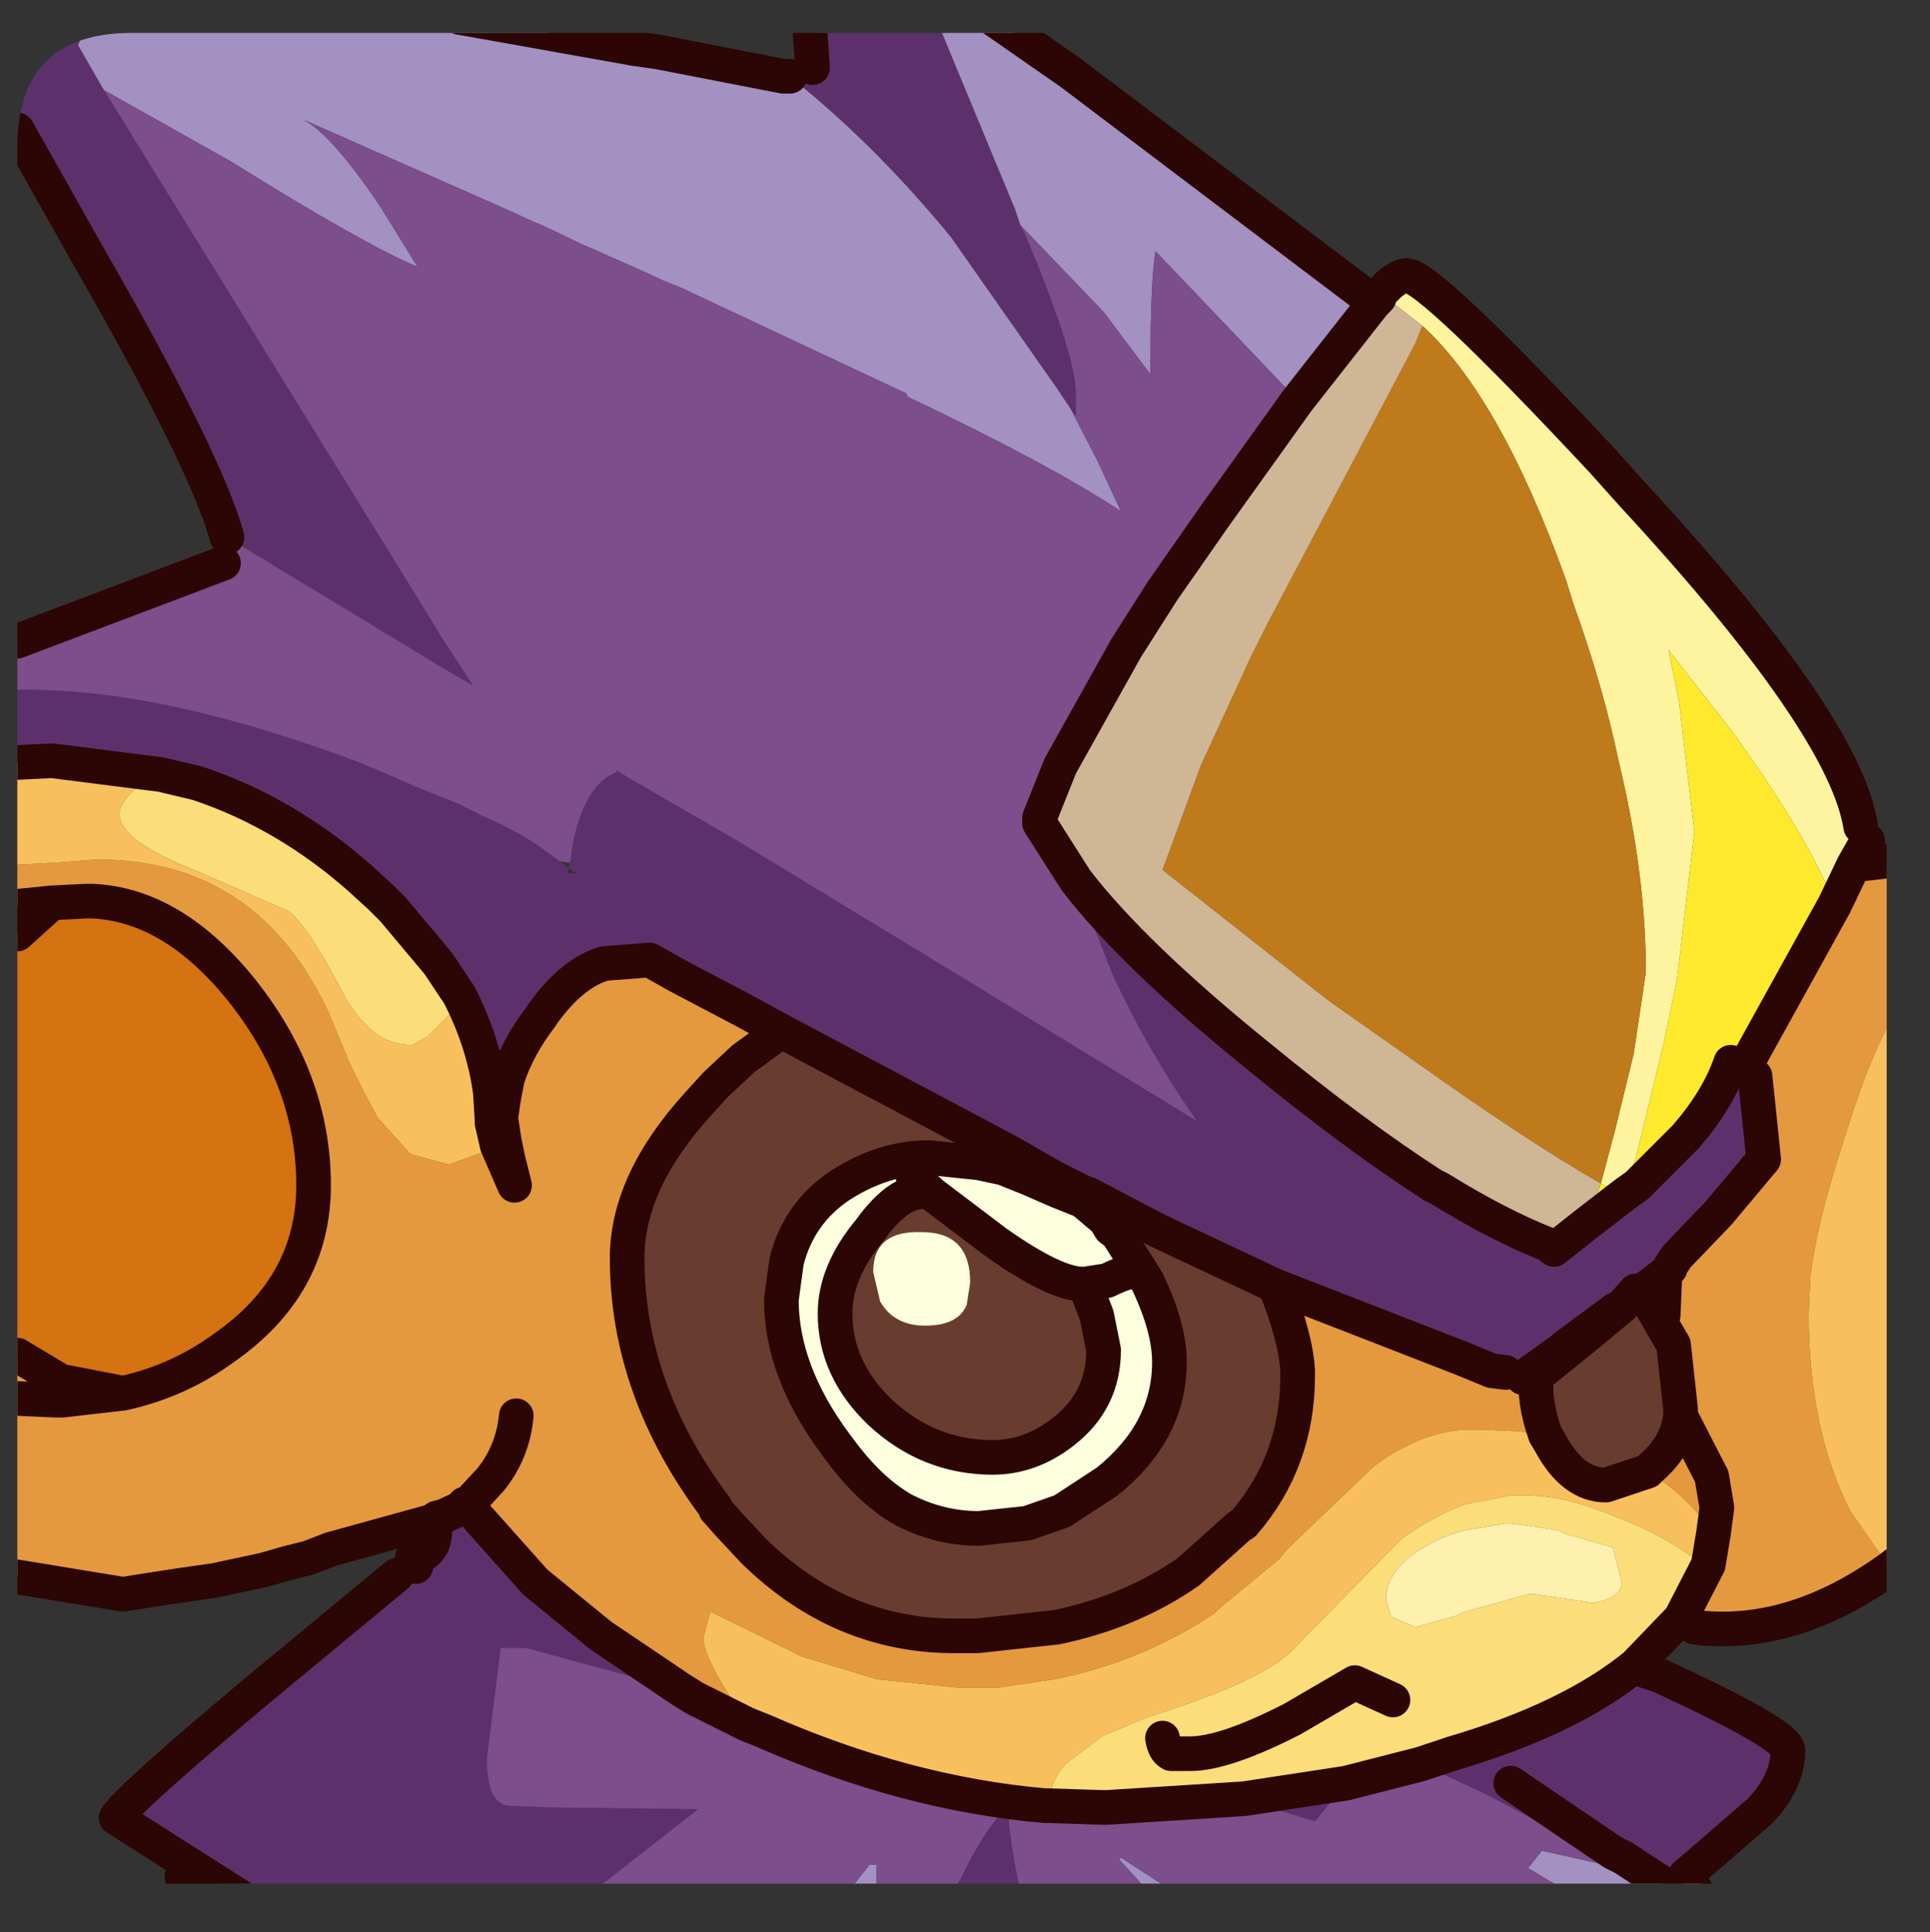 <?xml version="1.0" encoding="UTF-8" standalone="no"?>
<svg xmlns:ffdec="https://www.free-decompiler.com/flash" xmlns:xlink="http://www.w3.org/1999/xlink" ffdec:objectType="frame" height="55.75px" width="55.7px" xmlns="http://www.w3.org/2000/svg">
  <rect width="100%" height="100%" fill="#333333" stroke="none"/>
  <g transform="matrix(1.0, 0.0, 0.0, 1.0, 0.5, 0.95)">
    <clipPath id="clipPath0" transform="matrix(1.0, 0.0, 0.0, 1.0, 0.0, 0.0)">
      <path d="M50.5 0.0 Q53.95 0.0 53.95 3.3 L53.95 50.15 Q53.95 53.4 50.5 53.4 L3.3 53.4 Q0.0 53.4 0.0 50.15 L0.0 3.3 Q0.0 0.0 3.3 0.0 L50.5 0.0" fill="#000000" fill-rule="evenodd" stroke="none"/>
    </clipPath>
    <g clip-path="url(#clipPath0)">
      <use ffdec:characterId="2" height="55.75" transform="matrix(1.0, 0.0, 0.0, 1.0, -0.5, -0.95)" width="55.7" xlink:href="#shape1"/>
    </g>
    <use ffdec:characterId="3" height="53.4" transform="matrix(1.0, 0.0, 0.0, 1.0, 0.0, 0.0)" width="53.95" xlink:href="#shape2"/>
  </g>
  <defs>
    <g id="shape1" transform="matrix(1.0, 0.0, 0.0, 1.0, 0.5, 0.95)">
      <path d="M0.0 2.8 L0.0 -0.45 2.15 -0.45 1.75 0.35 2.5 1.65 11.95 16.95 12.25 17.45 13.1 18.75 13.15 18.85 13.1 18.8 12.15 18.25 11.75 18.0 6.3 14.7 6.1 14.55 6.05 14.55 Q5.45 12.35 2.0 6.35 L0.0 2.8 M22.55 1.5 L22.95 1.0 22.85 -0.45 26.5 -0.45 28.8 5.1 28.95 5.55 29.1 5.85 Q30.55 9.3 30.55 10.4 L30.55 11.05 30.4 10.85 30.2 10.55 30.0 10.25 26.95 5.9 Q24.9 3.4 22.65 1.55 L22.55 1.5 M46.7 47.1 L46.95 47.25 47.4 47.4 Q51.1 49.1 51.1 49.55 51.1 50.45 50.3 51.3 L48.45 52.9 48.15 53.15 48.2 53.3 47.85 53.6 47.65 53.5 46.35 52.65 46.15 52.55 45.95 52.75 45.85 52.75 44.05 51.7 42.35 50.8 40.5 49.95 40.65 49.9 41.4 49.65 Q44.8 48.65 46.7 47.1 M29.1 54.3 L26.7 54.3 27.1 53.5 Q28.1 51.45 28.6 51.25 28.6 52.15 29.1 54.3 M15.85 54.3 L7.25 54.3 2.85 51.5 Q3.2 50.95 6.9 47.85 L10.95 44.5 Q11.25 44.4 11.5 44.25 L11.4 44.0 Q12.05 43.9 12.05 43.2 L11.95 42.95 12.1 42.85 12.3 42.8 12.85 42.55 12.9 42.45 13.3 42.85 14.95 44.7 16.85 46.25 19.15 47.8 16.15 47.0 14.7 46.6 13.95 46.6 13.55 49.8 Q13.55 51.05 14.15 51.15 L15.35 51.2 19.65 51.25 16.9 53.4 15.85 54.3 M49.45 29.7 L49.85 29.85 50.15 30.1 50.4 32.5 49.1 34.05 47.9 35.3 47.7 35.6 47.7 35.65 47.55 35.8 46.9 36.3 46.7 36.3 46.3 36.75 46.1 36.85 44.75 37.85 44.5 38.05 43.45 38.8 42.95 38.65 42.55 38.6 41.7 38.25 36.3 36.15 32.9 34.55 30.9 33.5 30.85 33.5 29.95 33.05 28.55 32.25 22.05 28.8 20.95 28.2 19.05 27.2 18.25 26.75 16.95 26.85 Q16.05 27.1 15.2 28.25 L15.1 28.4 Q14.45 29.25 14.15 30.15 L14.05 30.65 13.95 31.3 13.7 31.35 13.65 30.55 Q13.45 29.1 12.75 27.75 L12.45 27.3 12.15 26.85 10.85 25.3 10.5 24.95 9.9 24.4 Q7.75 22.5 5.2 21.65 L4.15 21.4 1.0 21.0 0.0 21.05 0.0 18.95 0.25 18.95 Q4.35 18.95 10.0 21.1 L11.05 21.55 11.5 21.75 12.75 22.25 13.45 22.6 Q14.6 23.1 15.3 23.65 L15.65 23.9 15.9 24.1 15.9 24.25 16.15 24.25 15.9 24.1 15.95 23.95 16.05 23.3 Q16.4 21.7 17.25 21.35 L17.3 21.3 17.35 21.3 17.4 21.35 20.85 23.35 27.35 27.3 29.55 28.65 34.05 31.4 Q32.7 29.5 31.6 27.15 L30.55 24.45 Q32.2 26.6 35.85 29.55 38.6 31.8 40.85 33.25 L41.05 33.35 Q42.75 34.4 44.15 34.95 L44.35 35.1 45.3 34.35 46.4 33.5 46.75 33.25 46.95 33.05 47.25 32.75 48.15 31.85 Q49.1 30.75 49.45 29.7 M38.35 50.5 L37.45 51.6 35.95 51.15 35.4 50.95 38.35 50.5 M43.1 50.5 L44.5 51.45 46.05 52.5 46.15 52.55 46.05 52.5 44.5 51.45 43.1 50.5" fill="#5c316b" fill-rule="evenodd" stroke="none"/>
      <path d="M2.5 1.65 L1.75 0.35 2.15 -0.45 12.75 -0.45 17.8 0.45 18.5 0.55 22.1 1.25 22.3 1.25 22.55 1.5 22.65 1.55 Q24.9 3.4 26.95 5.9 L30.0 10.25 30.2 10.55 30.4 10.85 31.15 12.3 31.85 13.8 Q29.8 12.45 25.7 10.5 L25.65 10.4 19.15 7.35 18.65 7.15 18.0 6.85 16.65 6.25 16.3 6.1 15.15 5.55 14.9 5.45 14.25 5.15 8.25 2.5 Q9.1 2.95 10.5 5.05 L11.55 6.75 Q10.0 6.1 6.15 3.7 L2.5 1.65 M26.5 -0.45 L28.1 -0.45 30.4 1.15 38.8 7.5 39.15 7.8 36.95 10.6 32.85 6.3 Q32.7 7.15 32.7 9.85 L31.35 8.05 28.95 5.55 28.8 5.1 26.5 -0.45 M48.8 54.05 L49.05 54.3 45.8 54.3 45.35 54.0 45.15 53.85 45.1 53.85 43.6 52.95 44.0 52.45 45.8 52.85 45.85 52.85 46.1 52.95 47.65 53.5 47.85 53.6 48.2 53.3 48.8 54.05 M34.4 54.3 L33.25 54.3 31.8 52.7 31.85 52.65 34.4 54.3 M24.8 54.3 L23.45 54.3 24.6 52.85 24.8 52.85 24.8 54.3" fill="#a392c2" fill-rule="evenodd" stroke="none"/>
      <path d="M40.1 7.0 Q40.75 7.0 45.75 12.35 L46.6 13.3 Q52.75 19.95 53.2 22.9 L53.4 23.3 53.0 24.0 52.45 25.15 Q51.7 23.2 49.45 20.1 L47.65 17.8 47.95 19.25 48.4 23.05 47.9 27.3 47.5 29.2 46.75 32.3 46.4 33.5 46.0 33.35 45.7 33.2 46.1 31.7 46.65 29.45 47.0 27.1 Q47.0 24.25 46.2 20.95 45.75 18.8 44.9 16.45 L44.7 15.8 Q42.8 10.5 40.55 8.45 L39.65 7.75 40.1 7.0" fill="#fff5a1" fill-rule="evenodd" stroke="none"/>
      <path d="M45.7 33.2 L46.0 33.35 46.4 33.5 46.75 32.3 47.5 29.2 47.9 27.3 48.4 23.05 47.95 19.25 47.65 17.8 49.45 20.1 Q51.7 23.2 52.45 25.15 L49.85 29.85 49.45 29.7 Q49.1 30.75 48.15 31.85 L47.25 32.75 46.95 33.05 46.75 33.25 46.4 33.5 45.3 34.35 45.7 33.2" fill="#ffea2d" fill-rule="evenodd" stroke="none"/>
      <path d="M40.55 8.45 Q42.8 10.5 44.7 15.8 L44.9 16.45 Q45.75 18.8 46.2 20.95 47.0 24.25 47.0 27.1 L46.65 29.45 46.1 31.7 45.7 33.2 Q43.6 32.0 40.3 29.65 L37.95 28.0 37.75 27.85 33.05 24.15 34.15 21.15 35.6 18.0 36.05 17.1 40.35 8.95 40.55 8.45" fill="#c07a1b" fill-rule="evenodd" stroke="none"/>
      <path d="M53.0 24.0 L53.5 23.95 54.3 23.85 54.7 23.9 54.7 27.6 54.25 28.2 Q53.5 29.35 52.65 32.15 51.95 34.3 51.75 35.85 L51.7 36.95 Q51.7 40.3 52.9 42.65 L54.05 44.3 Q51.2 46.35 48.4 46.0 L48.0 45.75 48.8 44.2 48.95 43.3 49.05 42.55 48.9 41.65 48.0 39.9 48.9 41.65 49.05 42.55 48.95 43.3 Q48.2 42.2 47.05 41.5 L47.15 41.4 Q47.9 40.75 48.0 39.9 L48.0 39.7 47.8 37.85 47.45 37.25 47.5 37.0 47.55 35.8 47.5 37.0 47.45 37.25 46.9 36.3 47.55 35.8 47.7 35.65 47.7 35.6 47.9 35.3 49.1 34.05 50.4 32.5 50.15 30.1 49.85 29.85 52.45 25.15 53.0 24.0 M48.45 52.9 L48.45 52.95 48.8 54.05 48.2 53.3 48.15 53.15 48.45 52.9 M14.05 30.65 L14.15 30.15 Q14.45 29.25 15.1 28.4 L15.2 28.25 Q16.05 27.1 16.95 26.85 L18.25 26.75 19.05 27.2 20.95 28.2 22.05 28.8 20.95 29.6 20.15 30.35 19.65 30.9 Q17.6 33.15 17.6 35.35 17.6 39.15 20.15 42.55 L20.15 42.6 20.55 43.05 21.25 43.8 Q23.75 46.25 27.05 46.25 L27.7 46.25 30.0 46.0 Q32.15 45.55 33.8 44.4 L35.25 43.1 35.4 43.0 Q36.95 41.2 36.95 38.75 L36.95 38.6 Q36.9 37.65 36.3 36.15 L41.7 38.25 42.55 38.6 42.95 38.65 43.45 38.8 44.5 38.05 44.75 37.85 46.1 36.85 46.3 36.75 45.15 37.7 43.85 38.75 Q43.75 39.45 44.1 40.45 L43.35 40.35 42.3 40.3 41.8 40.3 Q40.85 40.35 39.95 40.85 39.45 41.1 39.05 41.45 L36.65 43.75 36.4 44.05 34.7 45.45 34.55 45.6 Q32.45 47.0 29.95 47.5 L28.6 47.7 28.3 47.75 27.2 47.75 24.8 47.5 22.65 46.85 20.0 45.55 19.8 46.3 Q19.8 46.85 20.7 48.2 L21.05 48.8 19.55 48.05 19.15 47.8 16.85 46.25 14.95 44.7 13.3 42.85 12.9 42.45 12.85 42.55 12.3 42.8 12.1 42.85 11.95 42.95 9.05 43.75 8.4 44.0 7.8 44.15 7.1 44.35 5.7 44.65 4.65 44.8 4.0 44.9 3.05 45.05 0.0 44.55 0.0 39.4 1.1 39.45 1.25 39.45 1.3 39.45 3.05 39.25 1.3 39.45 1.25 39.45 1.1 39.45 0.0 39.4 0.0 38.15 1.25 38.9 3.05 39.25 Q4.65 38.9 5.95 37.95 8.55 36.15 8.55 33.25 8.55 30.25 6.5 27.65 4.5 25.15 2.15 25.05 L2.0 25.05 1.0 25.1 0.0 25.2 0.0 24.0 0.95 23.95 1.0 23.95 2.3 23.85 Q6.95 23.85 9.0 28.3 L9.6 29.75 10.0 30.55 10.4 31.3 11.35 32.35 12.45 32.65 13.55 32.25 13.85 32.1 14.35 33.25 14.15 32.45 14.05 31.95 14.3 31.4 14.35 31.1 14.25 30.75 14.15 30.65 14.05 30.65 M14.4 39.9 Q14.3 40.95 13.65 41.75 L13.0 42.45 12.9 42.45 13.0 42.45 13.65 41.75 Q14.3 40.95 14.4 39.9" fill="#e69a3e" fill-rule="evenodd" stroke="none"/>
      <path d="M54.7 27.6 L54.7 43.8 54.05 44.3 52.9 42.65 Q51.7 40.3 51.7 36.95 L51.75 35.85 Q51.95 34.3 52.65 32.15 53.5 29.35 54.25 28.2 L54.7 27.6 M48.4 46.0 L47.95 45.8 48.0 45.75 48.4 46.0 M0.0 21.05 L1.0 21.0 4.15 21.4 Q3.95 21.45 3.6 21.65 2.95 22.15 2.95 22.55 2.95 23.3 5.1 24.15 L7.85 25.35 Q8.45 25.85 9.5 27.9 L9.85 28.4 10.25 28.8 Q10.75 29.2 11.4 29.2 L11.85 28.95 12.75 28.05 12.75 27.75 Q13.45 29.1 13.65 30.55 L13.7 31.35 13.7 31.45 13.85 32.1 13.55 32.25 12.45 32.65 11.35 32.35 10.4 31.3 10.0 30.55 9.6 29.75 9.0 28.3 Q6.95 23.85 2.3 23.85 L1.0 23.95 0.95 23.95 0.0 24.0 0.0 21.05 M48.95 43.3 L48.8 44.2 48.5 44.1 Q47.55 43.35 46.1 42.8 44.65 42.2 43.6 42.2 L43.1 42.2 41.8 42.45 Q40.85 42.8 39.95 43.45 L36.95 46.5 Q36.15 47.5 32.6 48.6 L31.3 49.15 30.25 49.95 Q29.8 50.45 29.75 51.15 L29.65 51.15 Q25.65 50.8 21.55 49.0 L21.05 48.8 20.7 48.2 Q19.8 46.85 19.8 46.3 L20.0 45.55 22.65 46.85 24.8 47.5 27.2 47.75 28.3 47.75 28.6 47.7 29.95 47.5 Q32.45 47.0 34.55 45.6 L34.7 45.45 36.4 44.05 36.65 43.75 39.05 41.45 Q39.45 41.1 39.95 40.85 40.85 40.35 41.8 40.3 L42.3 40.3 43.35 40.35 44.1 40.45 44.25 40.7 Q44.9 41.9 45.85 41.9 L47.05 41.5 Q48.2 42.2 48.95 43.3" fill="#f9c15d" fill-rule="evenodd" stroke="none"/>
      <path d="M39.15 7.8 L39.25 7.7 39.3 7.65 39.3 7.55 39.65 7.75 40.55 8.45 40.35 8.95 36.05 17.1 35.6 18.0 34.15 21.15 33.05 24.15 37.75 27.85 37.95 28.0 40.3 29.65 Q43.6 32.0 45.7 33.2 L45.3 34.35 44.35 35.1 44.15 34.95 Q42.75 34.4 41.05 33.35 L40.85 33.25 Q38.6 31.8 35.85 29.55 32.2 26.6 30.55 24.45 L29.85 22.75 30.1 21.15 32.0 17.75 33.05 16.1 34.55 13.95 36.95 10.6 39.15 7.8" fill="#d0b796" fill-rule="evenodd" stroke="none"/>
      <path d="M22.05 28.8 L28.55 32.25 28.45 32.75 27.75 32.6 26.3 32.45 Q25.0 32.45 23.75 33.25 22.55 34.05 22.2 35.45 L22.05 36.55 Q22.05 38.6 23.6 40.7 L23.75 40.9 Q24.6 42.05 25.55 42.6 26.6 43.15 27.75 43.15 L29.15 43.0 30.15 42.65 31.45 41.8 Q33.25 40.35 33.25 38.35 33.25 37.35 32.6 36.0 L31.75 34.65 31.55 34.5 31.4 34.25 30.75 33.7 30.9 33.5 32.9 34.55 36.3 36.15 Q36.9 37.65 36.95 38.6 L36.95 38.75 Q36.95 41.2 35.4 43.0 L35.25 43.1 33.8 44.4 Q32.15 45.55 30.0 46.0 L27.7 46.25 27.05 46.25 Q23.75 46.25 21.25 43.8 L20.55 43.05 20.15 42.6 20.15 42.55 Q17.6 39.15 17.6 35.35 17.6 33.15 19.65 30.9 L20.15 30.35 20.95 29.6 22.05 28.8 M46.3 36.75 L46.7 36.3 46.9 36.3 47.45 37.25 47.8 37.85 48.0 39.7 48.0 39.9 Q47.9 40.75 47.15 41.4 L47.05 41.5 45.85 41.9 Q44.9 41.9 44.25 40.7 L44.1 40.45 Q43.75 39.45 43.85 38.75 L45.15 37.7 46.3 36.75 M26.4 33.5 L28.25 34.9 Q29.95 36.1 30.75 36.1 L30.8 36.1 31.15 37.0 31.35 38.0 Q31.35 39.45 30.2 40.35 29.25 41.1 28.15 41.1 26.3 41.1 24.9 39.8 23.6 38.55 23.6 36.95 23.6 35.75 24.6 34.55 25.5 33.3 26.3 33.45 L26.4 33.5 M24.9 36.6 Q25.3 37.3 26.2 37.3 27.15 37.3 27.4 36.7 L27.5 36.05 Q27.5 34.6 26.1 34.6 24.7 34.55 24.7 35.75 L24.9 36.6" fill="#693c30" fill-rule="evenodd" stroke="none"/>
      <path d="M47.95 45.8 L46.7 47.1 Q44.8 48.65 41.4 49.65 L40.65 49.9 40.5 49.95 38.35 50.5 35.4 50.95 31.45 51.2 31.3 51.2 29.75 51.15 Q29.8 50.45 30.25 49.95 L31.3 49.15 32.6 48.6 Q36.15 47.5 36.95 46.5 L39.95 43.45 Q40.85 42.8 41.8 42.45 L43.1 42.2 43.6 42.2 Q44.65 42.2 46.1 42.8 47.55 43.35 48.5 44.1 L48.8 44.2 48.0 45.75 47.95 45.8 M7.25 54.3 L5.1 54.3 5.1 54.25 5.45 53.55 7.25 54.3 M4.15 21.4 L5.2 21.65 Q7.75 22.5 9.9 24.4 L10.5 24.95 10.85 25.3 12.15 26.85 12.45 27.3 12.75 27.75 12.75 28.05 11.85 28.95 11.4 29.2 Q10.75 29.2 10.25 28.8 L9.85 28.4 9.5 27.9 Q8.45 25.85 7.85 25.35 L5.1 24.15 Q2.95 23.3 2.95 22.55 2.95 22.15 3.6 21.65 3.95 21.45 4.15 21.4 M43.0 43.0 L41.8 43.2 Q41.35 43.3 40.85 43.55 39.5 44.25 39.5 45.2 L39.65 45.7 40.35 46.0 41.6 45.65 41.65 45.6 41.8 45.55 43.6 45.05 43.8 45.05 45.5 45.3 Q46.3 45.15 46.3 44.7 L46.05 43.7 44.65 43.3 44.45 43.2 43.45 43.05 43.0 43.0 M33.05 49.2 Q33.1 49.55 33.3 49.65 L33.85 49.65 Q34.85 49.65 36.8 48.65 L38.6 47.6 39.7 48.1 38.6 47.6 36.8 48.65 Q34.85 49.65 33.85 49.65 L33.3 49.65 Q33.1 49.55 33.05 49.2" fill="#fcdf79" fill-rule="evenodd" stroke="none"/>
      <path d="M43.0 43.0 L43.45 43.05 44.45 43.2 44.65 43.3 46.05 43.7 46.3 44.7 Q46.3 45.15 45.5 45.3 L43.8 45.05 43.6 45.05 41.8 45.55 41.65 45.6 41.6 45.65 40.35 46.0 39.65 45.7 39.5 45.2 Q39.5 44.25 40.85 43.55 41.35 43.3 41.8 43.2 L43.0 43.0" fill="#fff1af" fill-rule="evenodd" stroke="none"/>
      <path d="M6.3 14.7 L11.75 18.0 12.15 18.25 13.1 18.8 13.15 18.85 13.1 18.75 12.25 17.45 11.95 16.95 2.5 1.65 6.15 3.7 Q10.0 6.1 11.55 6.75 L10.5 5.05 Q9.1 2.95 8.25 2.5 L14.25 5.15 14.9 5.45 15.15 5.55 16.3 6.1 16.65 6.25 18.0 6.85 18.65 7.15 19.15 7.35 25.65 10.4 25.7 10.5 Q29.8 12.45 31.85 13.8 L31.15 12.3 30.4 10.85 30.55 11.05 30.55 10.4 Q30.55 9.3 29.1 5.85 L28.95 5.55 31.35 8.05 32.7 9.85 Q32.7 7.15 32.85 6.3 L36.95 10.6 34.55 13.95 33.05 16.1 32.0 17.75 30.1 21.15 29.5 22.65 29.5 22.7 29.5 22.8 30.55 24.45 31.6 27.15 Q32.7 29.5 34.05 31.4 L29.55 28.65 27.35 27.3 20.85 23.35 17.4 21.35 17.35 21.3 17.3 21.3 17.25 21.35 Q16.4 21.7 16.05 23.3 L15.95 23.95 15.65 23.9 15.3 23.65 Q14.6 23.1 13.45 22.6 L12.75 22.25 11.5 21.75 11.05 21.55 10.0 21.1 Q4.35 18.95 0.25 18.95 L0.0 18.95 0.0 17.55 5.95 15.3 6.3 14.7 M45.8 54.3 L34.4 54.3 31.85 52.65 31.8 52.7 33.25 54.3 29.1 54.3 Q28.6 52.15 28.6 51.25 28.1 51.45 27.1 53.5 L26.7 54.3 24.8 54.3 24.8 52.85 24.6 52.85 23.45 54.3 15.85 54.3 16.9 53.4 19.65 51.25 15.35 51.2 14.15 51.15 Q13.55 51.05 13.55 49.8 L13.95 46.6 14.7 46.6 16.15 47.0 19.15 47.8 19.55 48.05 21.05 48.8 21.55 49.0 Q25.65 50.8 29.65 51.15 L29.75 51.15 31.3 51.2 31.45 51.2 35.4 50.95 35.95 51.15 37.45 51.6 38.35 50.5 40.5 49.95 42.35 50.8 44.05 51.7 45.85 52.75 45.95 52.75 46.15 52.55 46.35 52.65 47.65 53.5 46.1 52.95 45.85 52.85 45.8 52.85 44.0 52.45 43.6 52.95 45.1 53.85 45.15 53.85 45.35 54.0 45.8 54.3" fill="#7c4e8c" fill-rule="evenodd" stroke="none"/>
      <path d="M1.0 25.1 L2.0 25.05 2.15 25.05 Q4.5 25.15 6.5 27.65 8.55 30.25 8.55 33.25 8.55 36.15 5.95 37.95 4.65 38.9 3.05 39.25 L1.25 38.9 0.0 38.15 0.0 26.0 1.0 25.1" fill="#d67212" fill-rule="evenodd" stroke="none"/>
      <path d="M30.75 33.7 L31.4 34.25 31.55 34.5 31.75 34.65 32.6 36.0 Q33.25 37.35 33.25 38.35 33.25 40.35 31.45 41.8 L30.15 42.65 29.15 43.0 27.75 43.15 Q26.6 43.15 25.55 42.6 24.6 42.05 23.75 40.9 L23.6 40.7 Q22.05 38.6 22.05 36.55 L22.2 35.45 Q22.55 34.05 23.75 33.25 25.0 32.45 26.3 32.45 L27.75 32.6 28.45 32.75 29.2 33.05 30.0 33.4 30.75 33.7 M32.1 35.75 Q31.85 35.8 31.45 36.0 L30.8 36.1 31.45 36.0 Q31.85 35.8 32.1 35.75 M26.3 33.45 Q25.5 33.3 24.6 34.55 23.6 35.75 23.6 36.95 23.6 38.55 24.9 39.8 26.3 41.1 28.15 41.1 29.25 41.1 30.2 40.35 31.35 39.45 31.35 38.0 L31.15 37.0 30.8 36.1 30.75 36.1 Q29.95 36.1 28.25 34.9 L26.4 33.5 26.3 33.45 M25.85 33.0 L26.4 33.5 25.85 33.0 M24.9 36.6 L24.7 35.75 Q24.7 34.55 26.1 34.6 27.5 34.6 27.5 36.05 L27.4 36.7 Q27.15 37.3 26.2 37.3 25.3 37.3 24.9 36.6" fill="#fdffde" fill-rule="evenodd" stroke="none"/>
      <path d="M0.0 2.8 L2.0 6.35 Q5.45 12.35 6.05 14.55 M12.75 -0.45 L17.8 0.45 18.5 0.55 22.1 1.25 22.3 1.25 M22.95 1.0 L22.85 -0.45 M28.1 -0.45 L30.4 1.15 38.8 7.5 39.15 7.8 39.25 7.7 39.3 7.65 39.3 7.55 39.6 7.25 Q39.9 7.0 40.1 7.0 40.75 7.0 45.75 12.35 L46.6 13.3 Q52.75 19.95 53.2 22.9 M53.4 23.3 L53.0 24.0 53.5 23.95 54.3 23.85 54.7 23.9 M54.7 43.8 L54.05 44.3 Q51.2 46.35 48.4 46.0 M47.95 45.8 L46.7 47.1 46.95 47.25 47.4 47.4 Q51.1 49.1 51.1 49.55 51.1 50.45 50.3 51.3 L48.45 52.9 48.15 53.15 48.2 53.3 48.8 54.05 49.05 54.3 M5.45 53.55 L5.05 53.35 4.75 53.2 M52.45 25.15 L53.0 24.0 M49.45 29.7 Q49.1 30.75 48.15 31.85 L47.25 32.75 46.95 33.05 46.75 33.25 46.4 33.5 45.3 34.35 44.35 35.1 44.15 34.95 Q42.75 34.4 41.05 33.35 L40.85 33.25 Q38.6 31.8 35.85 29.55 32.2 26.6 30.55 24.45 L29.5 22.8 29.5 22.7 29.5 22.65 30.1 21.15 32.0 17.75 33.05 16.1 34.55 13.95 36.95 10.6 39.15 7.8 M0.0 21.05 L1.0 21.0 4.15 21.4 5.2 21.65 Q7.75 22.5 9.9 24.4 L10.5 24.95 10.85 25.3 12.15 26.85 12.45 27.3 12.75 27.75 Q13.45 29.1 13.65 30.55 L13.7 31.35 13.7 31.45 13.85 32.1 14.35 33.25 14.15 32.45 14.05 31.95 13.95 31.3 14.05 30.65 14.15 30.15 Q14.45 29.25 15.1 28.4 L15.2 28.25 Q16.05 27.1 16.95 26.85 L18.25 26.75 19.05 27.2 20.95 28.2 22.05 28.8 28.55 32.25 29.95 33.05 30.85 33.5 30.9 33.5 32.9 34.55 36.3 36.15 41.7 38.25 42.55 38.6 42.95 38.65 M43.45 38.8 L44.5 38.05 44.75 37.85 46.1 36.85 46.3 36.75 46.7 36.3 M46.9 36.3 L47.55 35.8 47.7 35.65 47.7 35.6 47.9 35.3 49.1 34.05 50.4 32.5 50.15 30.1 M49.85 29.85 L52.45 25.15 M47.55 35.8 L47.5 37.0 47.45 37.25 47.8 37.85 48.0 39.7 48.0 39.9 48.9 41.65 49.05 42.55 48.95 43.3 48.8 44.2 48.0 45.75 47.95 45.8 M47.05 41.5 L47.15 41.4 Q47.9 40.75 48.0 39.9 M44.1 40.45 L44.25 40.7 Q44.9 41.9 45.85 41.9 L47.05 41.5 M46.3 36.75 L45.15 37.7 43.85 38.75 Q43.75 39.45 44.1 40.45 M21.05 48.8 L21.55 49.0 Q25.65 50.8 29.65 51.15 L29.75 51.15 31.3 51.2 31.45 51.2 35.4 50.95 38.35 50.5 40.5 49.95 40.65 49.9 41.4 49.65 Q44.8 48.65 46.7 47.1 M47.45 37.25 L46.9 36.3 M5.95 15.3 L0.0 17.55 M0.0 25.2 L1.0 25.1 2.0 25.05 2.15 25.05 Q4.5 25.15 6.5 27.65 8.55 30.25 8.55 33.25 8.55 36.15 5.95 37.95 4.65 38.9 3.05 39.25 L1.3 39.45 1.25 39.45 1.1 39.45 0.0 39.4 M0.0 44.55 L3.05 45.05 4.0 44.9 4.65 44.8 5.7 44.65 7.1 44.35 7.8 44.15 8.4 44.0 9.05 43.75 11.95 42.95 12.1 42.85 12.3 42.8 12.85 42.55 12.9 42.45 13.0 42.45 13.65 41.75 Q14.3 40.95 14.4 39.9 M36.3 36.15 Q36.9 37.65 36.95 38.6 L36.95 38.75 Q36.95 41.2 35.4 43.0 L35.25 43.1 33.8 44.4 Q32.15 45.55 30.0 46.0 L27.7 46.25 27.05 46.25 Q23.75 46.25 21.25 43.8 L20.55 43.05 20.15 42.6 20.15 42.55 Q17.6 39.15 17.6 35.35 17.6 33.15 19.65 30.9 L20.15 30.35 20.95 29.6 22.05 28.8 M0.0 26.0 L1.0 25.1 M3.05 39.25 L1.25 38.9 0.0 38.15 M4.0 44.9 L5.7 44.65 M11.95 42.95 L12.05 43.2 Q12.05 43.9 11.4 44.0 L11.5 44.25 M10.95 44.5 L6.9 47.85 Q3.2 50.95 2.85 51.5 L7.25 54.3 5.45 53.55 M19.15 47.8 L16.85 46.25 14.95 44.7 13.3 42.85 M19.15 47.8 L19.55 48.05 21.05 48.8 M28.45 32.75 L27.75 32.6 26.3 32.45 Q25.0 32.45 23.75 33.25 22.55 34.05 22.2 35.45 L22.05 36.55 Q22.05 38.6 23.6 40.7 L23.75 40.9 Q24.6 42.05 25.55 42.6 26.6 43.15 27.75 43.15 L29.15 43.0 30.15 42.65 31.45 41.8 Q33.25 40.35 33.25 38.35 33.25 37.35 32.6 36.0 L31.75 34.65 31.55 34.5 31.4 34.25 30.75 33.7 30.0 33.4 29.2 33.05 28.45 32.75 M30.8 36.1 L31.45 36.0 Q31.85 35.8 32.1 35.75 M26.4 33.5 L28.25 34.9 Q29.95 36.1 30.75 36.1 L30.8 36.1 31.15 37.0 31.35 38.0 Q31.35 39.45 30.2 40.35 29.25 41.1 28.15 41.1 26.3 41.1 24.9 39.8 23.6 38.55 23.6 36.95 23.6 35.75 24.6 34.55 25.5 33.3 26.3 33.45 M26.4 33.5 L25.85 33.0 M39.7 48.1 L38.6 47.6 36.8 48.65 Q34.85 49.65 33.85 49.65 L33.3 49.65 Q33.1 49.55 33.05 49.2 M46.15 52.55 L46.05 52.5 44.5 51.45 43.1 50.5 M46.15 52.55 L46.35 52.65 47.65 53.5 47.85 53.6" fill="none" stroke="#2b0604" stroke-linecap="round" stroke-linejoin="round" stroke-width="1.0"/>
    </g>
    <g id="shape2" transform="matrix(1.0, 0.0, 0.0, 1.0, 0.0, 0.0)">
      <path d="M50.5 0.0 Q53.95 0.0 53.95 3.3 L53.95 50.15 Q53.95 53.4 50.5 53.4 L3.3 53.4 Q0.0 53.4 0.0 50.15 L0.0 3.3 Q0.0 0.0 3.3 0.0 L50.5 0.0" fill="#000000" fill-opacity="0.004" fill-rule="evenodd" stroke="none"/>
    </g>
  </defs>
</svg>
